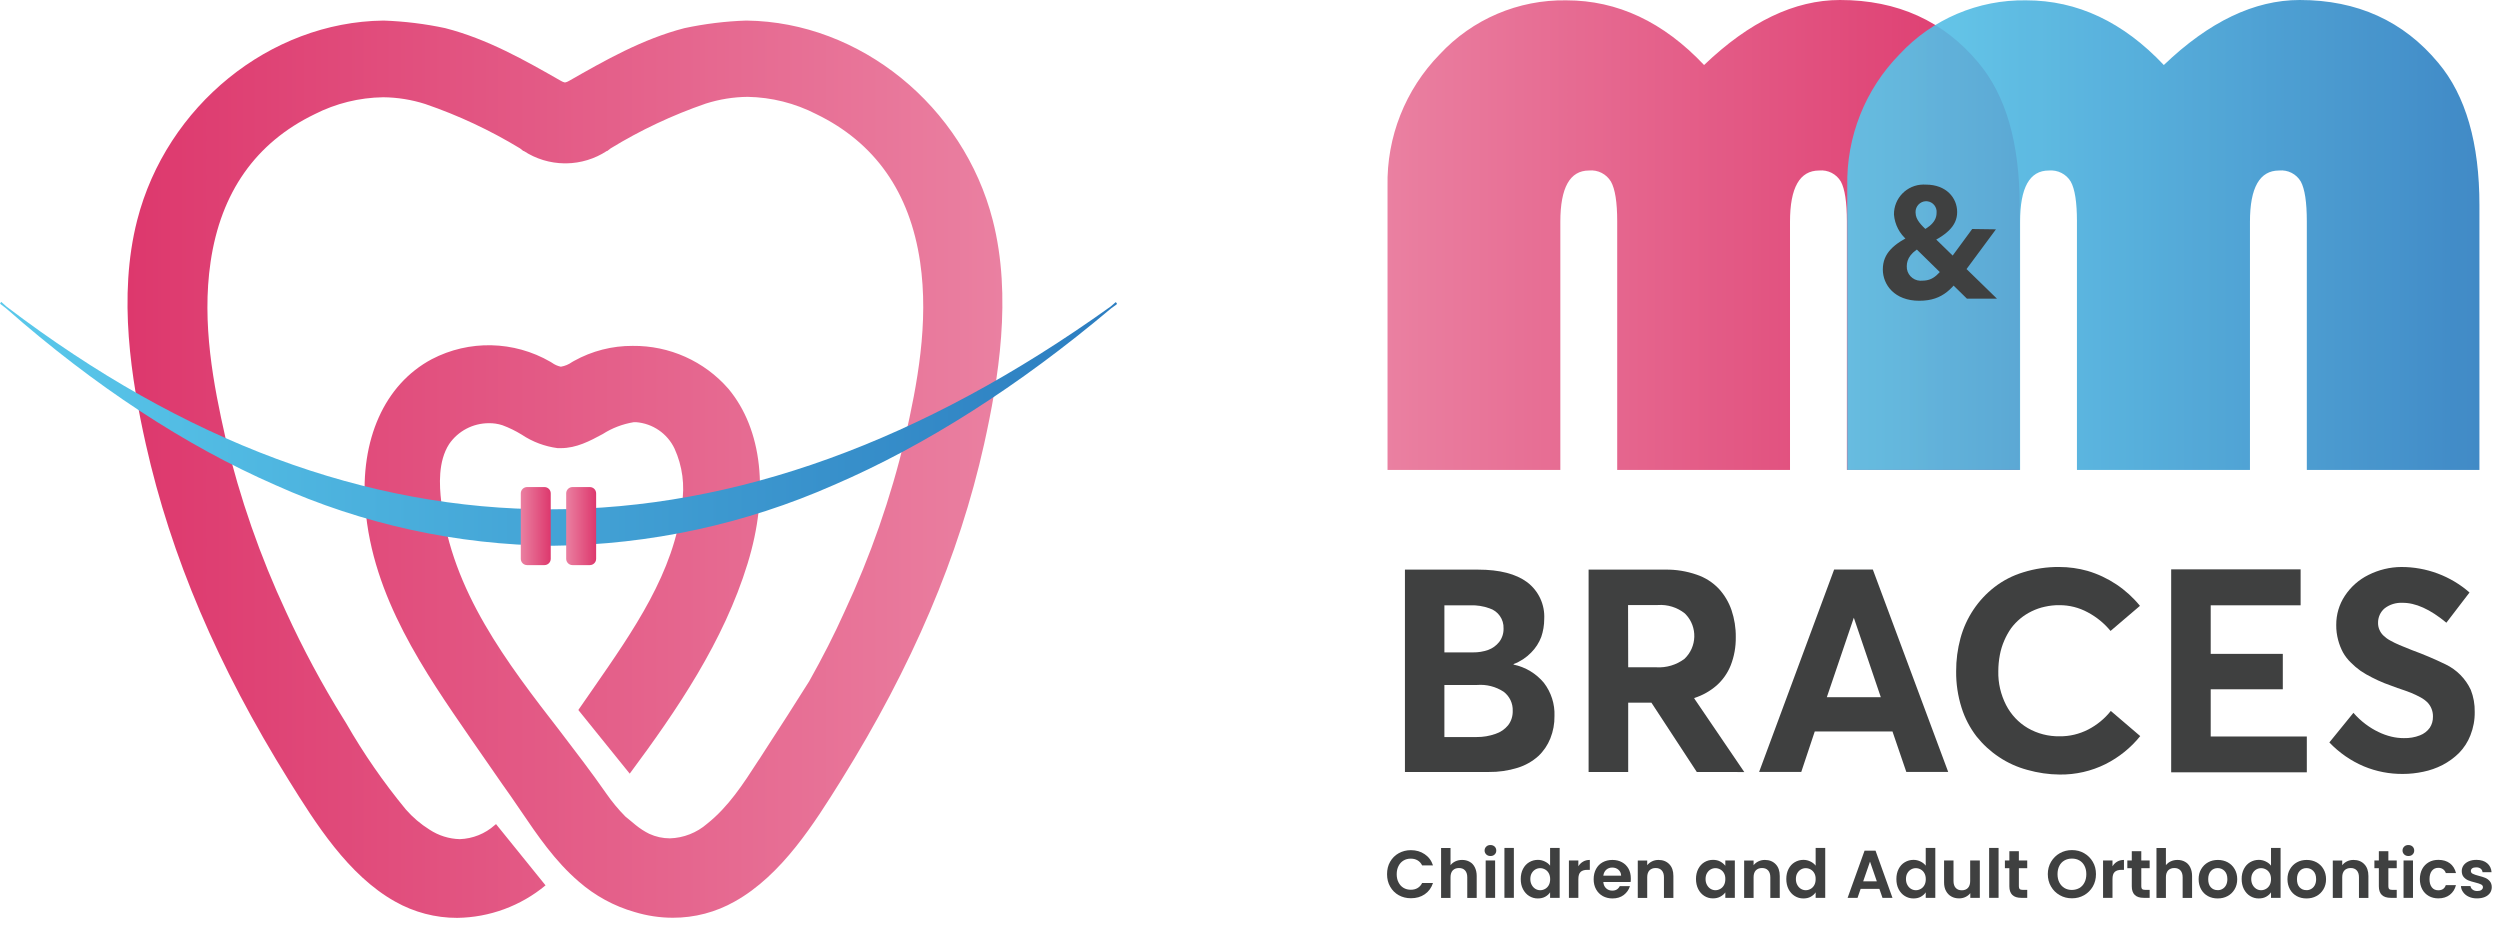 <?xml version="1.0" encoding="utf-8"?>
<!-- Generator: Adobe Illustrator 25.4.1, SVG Export Plug-In . SVG Version: 6.00 Build 0)  -->
<svg version="1.1" id="Layer_1" xmlns="http://www.w3.org/2000/svg" xmlns:xlink="http://www.w3.org/1999/xlink" x="0px" y="0px"
	 viewBox="0 0 370.64 139.13" enable-background="new 0 0 370.64 139.13" xml:space="preserve">
<g id="Layer_2_00000002368111977236243960000001908461478904534422_">
	<g id="Layer_1-2">
		<g id="M_M_Braces_LOGO_Light_BG">
			<g id="tooth_logo">
				
					<linearGradient id="tooth_00000174578352297065471140000012916185719044120727_" gradientUnits="userSpaceOnUse" x1="18.903" y1="72.435" x2="148.612" y2="72.435" gradientTransform="matrix(1 0 0 -1 0 142)">
					<stop  offset="0" style="stop-color:#DD386D"/>
					<stop  offset="1" style="stop-color:#EA80A1"/>
				</linearGradient>
				<path id="tooth" fill="url(#tooth_00000174578352297065471140000012916185719044120727_)" d="M147.18,32.64
					C142.84,15.7,127.5,3.26,110.7,3.05h-0.08c-3.07,0.1-6.13,0.48-9.14,1.12C95.25,5.78,89.71,8.94,84.35,12
					c-0.18,0.11-0.38,0.19-0.59,0.23c-0.21-0.04-0.4-0.12-0.58-0.23C77.82,8.94,72.28,5.78,66,4.17c-2.99-0.64-6.04-1.01-9.1-1.12
					h-0.07C40,3.26,24.68,15.7,20.34,32.64C17.43,44,19.5,56.36,21.62,65.86c3.72,16.61,10.66,32.92,21.22,49.86
					c3.9,6.26,8.76,14.05,15.75,17.95c2.8,1.58,5.97,2.42,9.19,2.41c4.79-0.06,9.41-1.76,13.1-4.82l-7.34-9.08l-0.19,0.15
					c-1.43,1.28-3.26,2.01-5.18,2.08c-1.6-0.04-3.15-0.53-4.49-1.41c-1.31-0.82-2.5-1.83-3.52-3c-3.3-4.01-6.26-8.28-8.84-12.78
					l-0.42-0.68c-3.15-5.07-5.97-10.33-8.46-15.76c-3.87-8.28-6.88-16.93-9-25.82c-1.78-7.86-3.56-17-2.22-26.12
					c1.51-10.32,6.7-17.68,15.41-21.9c3.16-1.61,6.64-2.47,10.19-2.52c2.11,0.02,4.21,0.36,6.22,1c4.91,1.68,9.62,3.89,14.06,6.58
					l0.43,0.34l0.07,0.05h0.06c1.79,1.17,3.87,1.8,6,1.83h0.3c2.13-0.03,4.21-0.66,6-1.83h0.07l0.06-0.05L90.53,22
					c4.45-2.72,9.17-4.94,14.1-6.64c2.01-0.64,4.11-0.98,6.22-1c3.53,0.06,7.01,0.94,10.15,2.55c8.71,4.22,13.89,11.58,15.41,21.9
					c1.34,9.1-0.45,18.26-2.23,26.12c-2.11,8.89-5.13,17.54-9,25.82c-1.49,3.32-3.2,6.67-5.21,10.25
					c-2.11,3.38-4.35,6.84-6.51,10.17l-0.82,1.28l-0.2,0.29c-2.28,3.53-4.44,6.87-7.61,9.39c-1.53,1.33-3.48,2.1-5.51,2.16
					c-1.06,0-2.1-0.23-3.06-0.67c-0.71-0.35-1.38-0.79-2-1.29l-1-0.83l-0.54-0.44c-1.05-1.06-2.01-2.22-2.86-3.45
					c-2.17-3.12-4.54-6.2-6.82-9.19C75.12,98.2,67,87.63,65.42,74.4c-0.29-2.45-0.49-6,1.17-8.57c1.33-1.94,3.54-3.09,5.89-3.09
					c0.68-0.01,1.35,0.09,2,0.3c1,0.37,1.96,0.84,2.87,1.4c1.6,1.07,3.42,1.75,5.32,2h0.48c2.32,0,4.3-1.06,6.21-2.09
					c1.4-0.9,2.97-1.49,4.61-1.76h0.33c2.46,0.19,4.64,1.68,5.7,3.91c1.18,2.59,1.56,5.47,1.09,8.28C100,84.79,93.86,93.54,88,102
					c-0.76,1.09-1.52,2.18-2.26,3.26l7.62,9.44c7-9.42,13.93-19.58,17.48-31.16c3.21-10.44,2.17-19.88-2.85-25.9
					c-3.57-4.1-8.76-6.42-14.19-6.36c-3.04-0.02-6.04,0.75-8.7,2.23l-0.28,0.16c-0.49,0.35-1.05,0.59-1.64,0.69h-0.06
					c-0.46-0.1-0.9-0.3-1.29-0.58l-0.23-0.14c-5.41-3.13-12.06-3.28-17.6-0.38C57,57,53.36,65.18,54.16,75.2
					c1.05,13.31,8.84,24.45,15.61,34.28l4.68,6.75L75.7,118c0.51,0.73,1,1.46,1.5,2.19c2.5,3.68,5.08,7.49,8.63,10.53
					c2.39,2.08,5.2,3.62,8.25,4.49c1.84,0.56,3.75,0.85,5.67,0.85c3.22,0.01,6.38-0.82,9.18-2.41c7-3.9,11.85-11.69,15.76-17.95
					c10.56-16.94,17.5-33.25,21.21-49.86C148,56.36,150.09,44,147.18,32.64z"/>
				
					<linearGradient id="wire_00000162310490371121251510000006681943669012169127_" gradientUnits="userSpaceOnUse" x1="0" y1="79.17" x2="165.6" y2="79.17" gradientTransform="matrix(1 0 0 -1 0 142)">
					<stop  offset="0" style="stop-color:#5AC9EB"/>
					<stop  offset="1" style="stop-color:#2C7DC0"/>
				</linearGradient>
				<path id="wire" fill="url(#wire_00000162310490371121251510000006681943669012169127_)" d="M165.6,45l-0.18-0.21l-0.77,0.66
					C108.75,85.51,53.7,85.54,1,45.48l-0.82-0.73L0,45h0.05v0.06l0.87,0.67c13.15,11.55,26.58,20.36,39.9,26.18
					c12.94,5.82,26.94,8.88,41.13,9H82c14.33-0.14,28.49-3.21,41.6-9c13.58-5.84,27.42-14.65,41.14-26.2l0.81-0.58v-0.07L165.6,45z"
					/>
				<g id="brace">
					
						<linearGradient id="SVGID_1_" gradientUnits="userSpaceOnUse" x1="77.21" y1="64.005" x2="81.65" y2="64.005" gradientTransform="matrix(1 0 0 -1 0 142)">
						<stop  offset="0" style="stop-color:#EA80A1"/>
						<stop  offset="1" style="stop-color:#DD386D"/>
					</linearGradient>
					<path fill="url(#SVGID_1_)" d="M78.14,72.21h2.58c0.51,0,0.93,0.42,0.93,0.93v9.71c0,0.51-0.42,0.93-0.93,0.93h-2.58
						c-0.51,0-0.93-0.42-0.93-0.93v-9.71C77.21,72.63,77.63,72.21,78.14,72.21z"/>
					
						<linearGradient id="SVGID_00000150061204895219590310000011371818544864314533_" gradientUnits="userSpaceOnUse" x1="83.94" y1="64.005" x2="88.38" y2="64.005" gradientTransform="matrix(1 0 0 -1 0 142)">
						<stop  offset="0" style="stop-color:#EA80A1"/>
						<stop  offset="1" style="stop-color:#DD386D"/>
					</linearGradient>
					<path fill="url(#SVGID_00000150061204895219590310000011371818544864314533_)" d="M84.87,72.21h2.58
						c0.51,0,0.93,0.42,0.93,0.93v9.71c0,0.51-0.42,0.93-0.93,0.93h-2.58c-0.51,0-0.93-0.42-0.93-0.93v-9.71
						C83.94,72.63,84.36,72.21,84.87,72.21z"/>
				</g>
			</g>
			<g id="Letter_logo">
				<g id="MPink">
					
						<linearGradient id="SVGID_00000072239240770069789360000004591040326953332628_" gradientUnits="userSpaceOnUse" x1="205.704" y1="107.165" x2="299.43" y2="107.165" gradientTransform="matrix(1 0 0 -1 0 142)">
						<stop  offset="0" style="stop-color:#EA80A1"/>
						<stop  offset="1" style="stop-color:#DD386D"/>
					</linearGradient>
					<path fill="url(#SVGID_00000072239240770069789360000004591040326953332628_)" d="M299.43,69.67h-25.62V32.81
						c0-2.83-0.3-4.8-0.89-5.89c-0.66-1.13-1.92-1.77-3.22-1.64c-2.88,0-4.32,2.53-4.32,7.6v36.79h-25.62V32.81
						c0-2.83-0.31-4.8-0.93-5.89c-0.68-1.13-1.94-1.77-3.25-1.64c-2.83,0-4.25,2.53-4.25,7.6v36.79h-25.62V27.61
						c-0.15-7.29,2.64-14.34,7.74-19.56c4.84-5.21,11.66-8.12,18.77-8c7.58,0,14.39,3.2,20.42,9.59C259.35,3.21,266.07,0,272.78,0
						c8.54,0,15.39,3.11,20.55,9.32c4.06,4.84,6.09,11.89,6.1,21.16V69.67z"/>
				</g>
				<g id="Mblue" opacity="0.9">
					
						<linearGradient id="SVGID_00000124161540822222143000000002038531881526634426_" gradientUnits="userSpaceOnUse" x1="273.864" y1="107.165" x2="367.59" y2="107.165" gradientTransform="matrix(1 0 0 -1 0 142)">
						<stop  offset="0" style="stop-color:#5AC9EB"/>
						<stop  offset="1" style="stop-color:#2C7DC0"/>
					</linearGradient>
					<path fill="url(#SVGID_00000124161540822222143000000002038531881526634426_)" d="M367.59,69.67H342V32.81
						c0-2.83-0.3-4.8-0.89-5.89c-0.66-1.13-1.92-1.77-3.22-1.64c-2.88,0-4.32,2.53-4.32,7.6v36.79h-25.65V32.81
						c0-2.83-0.31-4.8-0.92-5.89c-0.68-1.13-1.95-1.76-3.26-1.64c-2.83,0-4.25,2.53-4.25,7.6v36.79h-25.62V27.61
						c-0.15-7.3,2.64-14.35,7.75-19.56c4.83-5.21,11.66-8.12,18.77-8c7.58,0,14.38,3.2,20.41,9.59C327.51,3.21,334.23,0,340.94,0
						c8.54,0,15.39,3.11,20.55,9.32c4.07,4.84,6.11,11.89,6.1,21.16V69.67z"/>
				</g>
				<g id="Braces">
					<path fill="#3F4040" d="M228.89,101.23c1.08,1.41,1.64,3.15,1.57,4.92c0.02,1.14-0.19,2.26-0.61,3.32
						c-0.4,1-1.01,1.9-1.79,2.63c-0.88,0.79-1.93,1.38-3.06,1.73c-1.38,0.43-2.83,0.64-4.28,0.62h-12.43v-30h10.84
						c3.19,0,5.63,0.63,7.3,1.88c1.69,1.29,2.63,3.33,2.51,5.45c0,0.9-0.15,1.8-0.44,2.65c-0.33,0.87-0.84,1.66-1.5,2.32
						c-0.73,0.75-1.62,1.34-2.6,1.7v0.08C226.16,98.9,227.74,99.85,228.89,101.23z M214.14,96.72h4.25
						c0.76,0.01,1.51-0.11,2.23-0.36c0.64-0.23,1.21-0.64,1.64-1.18c0.44-0.57,0.67-1.28,0.65-2c0.06-1.36-0.81-2.6-2.11-3
						c-0.9-0.32-1.85-0.47-2.8-0.44h-3.86L214.14,96.72z M221.72,108.8c0.73-0.24,1.38-0.68,1.87-1.28c0.46-0.6,0.7-1.35,0.68-2.11
						c0.05-1.12-0.46-2.19-1.35-2.86c-1.16-0.76-2.55-1.11-3.93-1h-4.85v7.72h4.78C219.87,109.28,220.82,109.12,221.72,108.8z"/>
					<path fill="#3F4040" d="M251.56,114.45l-6.73-10.28h-3.44v10.28h-5.87v-30h11.36c1.59-0.03,3.17,0.23,4.67,0.75
						c1.25,0.42,2.38,1.14,3.29,2.1c0.83,0.91,1.47,1.99,1.87,3.16c0.43,1.29,0.65,2.64,0.63,4c0.02,1.43-0.23,2.85-0.75,4.18
						c-0.46,1.15-1.18,2.18-2.11,3c-0.96,0.83-2.08,1.46-3.29,1.84v0.08l7.41,10.9L251.56,114.45z M241.39,98.93h4.17
						c1.49,0.09,2.97-0.35,4.17-1.25c1.87-1.77,1.96-4.73,0.19-6.6c-0.04-0.05-0.09-0.09-0.14-0.14c-1.13-0.9-2.56-1.34-4-1.24
						h-4.41L241.39,98.93z"/>
					<path fill="#3F4040" d="M280.57,108.44h-11.52l-2,6h-6.25l11.12-30h5.74l11.17,30h-6.21L280.57,108.44z M278.84,103.36
						l-4-11.78l0,0l-4,11.78H278.84z"/>
					<path fill="#3F4040" d="M300.56,114.14c-1.49-0.4-2.91-1.04-4.19-1.9c-1.27-0.84-2.39-1.87-3.34-3.06
						c-0.98-1.28-1.74-2.73-2.22-4.27c-0.55-1.74-0.82-3.56-0.8-5.39c-0.01-1.65,0.21-3.3,0.64-4.9c0.41-1.51,1.06-2.94,1.93-4.24
						c0.85-1.27,1.89-2.39,3.1-3.33c1.28-0.99,2.72-1.73,4.27-2.2c1.73-0.54,3.54-0.81,5.36-0.79c1.42,0,2.83,0.2,4.19,0.58
						c3.05,0.91,5.75,2.71,7.76,5.18l-4.36,3.72c-0.93-1.13-2.08-2.07-3.38-2.76c-1.29-0.7-2.74-1.07-4.21-1.06
						c-0.72-0.01-1.44,0.07-2.15,0.23c-0.67,0.14-1.32,0.37-1.94,0.67c-0.6,0.29-1.17,0.65-1.68,1.07
						c-0.52,0.43-0.99,0.92-1.39,1.46c-0.39,0.56-0.73,1.17-1,1.8c-0.3,0.69-0.52,1.4-0.66,2.14c-0.15,0.8-0.23,1.61-0.23,2.43
						c-0.04,1.74,0.36,3.45,1.15,5c0.73,1.42,1.84,2.61,3.22,3.42c1.43,0.83,3.07,1.25,4.72,1.22c1.47,0.02,2.92-0.33,4.23-1
						c1.3-0.67,2.45-1.61,3.36-2.76l4.36,3.73c-1.39,1.73-3.14,3.14-5.12,4.14c-2.12,1.06-4.46,1.59-6.83,1.56
						C303.73,114.82,302.12,114.58,300.56,114.14z"/>
					<path fill="#3F4040" d="M321.89,84.41h19.19v5.33h-13.33v7.2h10.69v5.25h-10.69v7H342v5.31h-20.11V84.41z"/>
					<path fill="#3F4040" d="M350.47,113.62c-1.94-0.82-3.68-2.03-5.13-3.55l3.57-4.39c0.54,0.62,1.14,1.18,1.79,1.67
						c0.6,0.45,1.24,0.85,1.92,1.17c0.61,0.3,1.25,0.53,1.91,0.69c0.61,0.15,1.23,0.22,1.85,0.22c0.82,0.02,1.63-0.11,2.39-0.41
						c0.58-0.22,1.09-0.61,1.45-1.11c0.33-0.49,0.49-1.07,0.48-1.66c0.01-0.4-0.06-0.8-0.21-1.17c-0.13-0.34-0.33-0.64-0.57-0.91
						c-0.31-0.31-0.66-0.57-1.05-0.78c-0.46-0.25-0.94-0.48-1.43-0.68c-0.5-0.2-1.15-0.43-2-0.71l-1.94-0.72
						c-0.62-0.25-1.23-0.53-1.83-0.84c-0.6-0.29-1.17-0.63-1.72-1c-0.51-0.36-0.99-0.77-1.43-1.22c-0.46-0.44-0.85-0.95-1.16-1.5
						c-0.31-0.58-0.55-1.2-0.72-1.84c-0.19-0.72-0.29-1.47-0.28-2.22c-0.01-1.54,0.43-3.05,1.28-4.33c0.87-1.32,2.07-2.39,3.49-3.09
						c1.51-0.76,3.18-1.17,4.87-1.18c3.72-0.01,7.32,1.33,10.12,3.78l-3.43,4.48c-2.41-2-4.59-2.98-6.54-2.95
						c-0.93-0.04-1.85,0.24-2.59,0.8c-0.66,0.54-1.02,1.36-1,2.21c0,0.34,0.07,0.69,0.21,1c0.13,0.31,0.32,0.58,0.56,0.82
						c0.3,0.29,0.63,0.54,1,0.74c0.45,0.25,0.91,0.48,1.38,0.68c0.46,0.2,1.09,0.45,1.87,0.76c1.7,0.62,3.37,1.33,5,2.12
						c1.64,0.79,2.96,2.12,3.73,3.78c0.41,1.04,0.6,2.15,0.58,3.26c0.02,1.19-0.2,2.37-0.64,3.48c-0.38,0.98-0.96,1.87-1.69,2.62
						c-0.72,0.71-1.55,1.31-2.45,1.78c-0.9,0.46-1.87,0.8-2.86,1c-0.99,0.21-1.99,0.32-3,0.32
						C354.27,114.76,352.3,114.38,350.47,113.62z"/>
				</g>
				<g id="_">
					<path fill="#3F4040" d="M295.91,34l-4.44,6c-1.92,2.61-3.27,4.59-6.93,4.59s-5.4-2.37-5.4-4.64c0-2.42,1.62-3.82,4.6-5.24
						c1.7-0.6,3.37-1.55,3.37-3.14c0.09-0.86-0.53-1.64-1.39-1.73c-0.06-0.01-0.12-0.01-0.18-0.01c-0.88,0.02-1.57,0.76-1.55,1.63
						c0,0.03,0,0.06,0.01,0.1c0,1,0.83,1.81,1.79,2.72l10.27,10h-4.45l-8.82-8.65c-1.16-0.95-1.88-2.33-2-3.82
						c-0.03-2.43,1.92-4.42,4.35-4.45c0.13,0,0.26,0,0.39,0.01c3,0,4.63,1.95,4.63,4.07s-1.66,3.49-4.7,4.9
						c-2.15,0.87-2.77,2.06-2.77,3.12c-0.05,1.14,0.84,2.11,1.98,2.16c0.09,0,0.19,0,0.28-0.01c1.77,0,2.48-0.91,4.5-3.66l2.94-4
						L295.91,34z"/>
				</g>
				<g enable-background="new    ">
					<path fill="#3F4040" d="M206.09,127.77c0.31-0.54,0.73-0.97,1.27-1.27c0.54-0.3,1.14-0.46,1.81-0.46c0.78,0,1.46,0.2,2.05,0.6
						c0.59,0.4,1,0.95,1.23,1.66h-1.61c-0.16-0.33-0.39-0.58-0.68-0.75c-0.29-0.17-0.62-0.25-1-0.25c-0.41,0-0.77,0.09-1.08,0.28
						c-0.32,0.19-0.56,0.46-0.74,0.81c-0.18,0.35-0.27,0.75-0.27,1.22c0,0.46,0.09,0.87,0.27,1.21c0.18,0.35,0.42,0.62,0.74,0.81
						c0.32,0.19,0.68,0.28,1.08,0.28c0.38,0,0.72-0.08,1-0.25c0.29-0.17,0.52-0.42,0.68-0.75h1.61c-0.23,0.71-0.64,1.27-1.22,1.67
						c-0.58,0.4-1.27,0.59-2.05,0.59c-0.67,0-1.27-0.15-1.81-0.45c-0.54-0.3-0.96-0.73-1.27-1.27c-0.31-0.54-0.46-1.15-0.46-1.84
						S205.78,128.31,206.09,127.77z"/>
					<path fill="#3F4040" d="M217.89,127.77c0.33,0.18,0.58,0.45,0.76,0.81s0.28,0.79,0.28,1.29v3.25h-1.4v-3.06
						c0-0.44-0.11-0.78-0.33-1.02c-0.22-0.24-0.52-0.35-0.9-0.35c-0.39,0-0.69,0.12-0.92,0.35c-0.22,0.24-0.33,0.58-0.33,1.02v3.06
						h-1.4v-7.4h1.4v2.55c0.18-0.24,0.42-0.43,0.72-0.57c0.3-0.14,0.63-0.21,1-0.21C217.19,127.49,217.56,127.58,217.89,127.77z"/>
					<path fill="#3F4040" d="M220.35,126.68c-0.16-0.16-0.25-0.35-0.25-0.58s0.08-0.43,0.25-0.59c0.16-0.16,0.37-0.23,0.62-0.23
						c0.25,0,0.45,0.08,0.62,0.23c0.16,0.16,0.24,0.35,0.24,0.59s-0.08,0.43-0.24,0.58c-0.16,0.16-0.37,0.23-0.62,0.23
						C220.72,126.91,220.51,126.83,220.35,126.68z M221.66,127.57v5.54h-1.4v-5.54H221.66z"/>
					<path fill="#3F4040" d="M224.44,125.71v7.4h-1.4v-7.4H224.44z"/>
					<path fill="#3F4040" d="M225.79,128.83c0.22-0.43,0.53-0.77,0.92-1s0.82-0.35,1.29-0.35c0.36,0,0.7,0.08,1.03,0.24
						c0.33,0.16,0.59,0.36,0.78,0.62v-2.63h1.42v7.4h-1.42v-0.82c-0.17,0.27-0.42,0.49-0.73,0.66c-0.31,0.17-0.68,0.25-1.09,0.25
						c-0.47,0-0.89-0.12-1.28-0.36c-0.39-0.24-0.69-0.58-0.92-1.02s-0.33-0.94-0.33-1.5C225.46,129.76,225.57,129.26,225.79,128.83z
						 M229.62,129.47c-0.13-0.24-0.31-0.43-0.54-0.56s-0.47-0.2-0.73-0.2c-0.26,0-0.5,0.06-0.72,0.19c-0.22,0.13-0.4,0.31-0.54,0.55
						c-0.14,0.24-0.21,0.53-0.21,0.87s0.07,0.62,0.21,0.88s0.32,0.44,0.54,0.58c0.22,0.13,0.46,0.2,0.72,0.2
						c0.26,0,0.5-0.07,0.73-0.2s0.41-0.32,0.54-0.56c0.13-0.24,0.2-0.54,0.2-0.88C229.82,130,229.75,129.71,229.62,129.47z"/>
					<path fill="#3F4040" d="M234.7,127.74c0.29-0.17,0.62-0.25,1-0.25v1.47h-0.37c-0.44,0-0.77,0.1-1,0.31
						c-0.22,0.21-0.33,0.57-0.33,1.08v2.76h-1.4v-5.54h1.4v0.86C234.18,128.14,234.41,127.91,234.7,127.74z"/>
					<path fill="#3F4040" d="M241.75,130.76h-4.05c0.03,0.4,0.17,0.71,0.42,0.94c0.25,0.23,0.55,0.34,0.91,0.34
						c0.52,0,0.89-0.22,1.11-0.67h1.51c-0.16,0.53-0.47,0.97-0.92,1.32c-0.45,0.34-1.01,0.51-1.67,0.51c-0.53,0-1.01-0.12-1.44-0.35
						c-0.42-0.24-0.75-0.57-0.99-1c-0.24-0.43-0.36-0.93-0.36-1.5c0-0.57,0.12-1.08,0.35-1.51c0.23-0.43,0.56-0.77,0.98-1
						s0.9-0.35,1.45-0.35c0.53,0,1,0.11,1.42,0.34c0.42,0.23,0.74,0.55,0.97,0.96c0.23,0.42,0.34,0.9,0.34,1.44
						C241.79,130.42,241.77,130.6,241.75,130.76z M240.34,129.82c-0.01-0.36-0.14-0.65-0.39-0.87c-0.25-0.22-0.56-0.33-0.93-0.33
						c-0.35,0-0.64,0.11-0.88,0.32s-0.38,0.5-0.44,0.88H240.34z"/>
					<path fill="#3F4040" d="M247.48,128.12c0.41,0.42,0.61,1,0.61,1.75v3.25h-1.4v-3.06c0-0.44-0.11-0.78-0.33-1.02
						c-0.22-0.24-0.52-0.35-0.9-0.35c-0.39,0-0.69,0.12-0.92,0.35c-0.22,0.24-0.33,0.58-0.33,1.02v3.06h-1.4v-5.54h1.4v0.69
						c0.19-0.24,0.43-0.43,0.72-0.57s0.61-0.21,0.95-0.21C246.54,127.49,247.07,127.7,247.48,128.12z"/>
					<path fill="#3F4040" d="M251.77,128.83c0.22-0.43,0.53-0.77,0.91-1c0.38-0.23,0.81-0.35,1.28-0.35c0.41,0,0.78,0.08,1.08,0.25
						c0.31,0.17,0.56,0.38,0.75,0.63v-0.79h1.41v5.54h-1.41v-0.81c-0.18,0.26-0.43,0.47-0.75,0.64c-0.32,0.17-0.68,0.25-1.09,0.25
						c-0.47,0-0.89-0.12-1.27-0.36c-0.38-0.24-0.69-0.58-0.91-1.02c-0.22-0.44-0.33-0.94-0.33-1.5
						C251.44,129.76,251.55,129.26,251.77,128.83z M255.6,129.47c-0.13-0.24-0.31-0.43-0.54-0.56c-0.23-0.13-0.47-0.2-0.73-0.2
						s-0.5,0.06-0.72,0.19c-0.22,0.13-0.4,0.31-0.54,0.55c-0.14,0.24-0.21,0.53-0.21,0.87s0.07,0.62,0.21,0.88s0.32,0.44,0.54,0.58
						c0.22,0.13,0.46,0.2,0.71,0.2c0.26,0,0.5-0.07,0.73-0.2c0.23-0.13,0.41-0.32,0.54-0.56c0.13-0.24,0.2-0.54,0.2-0.88
						C255.8,130,255.73,129.71,255.6,129.47z"/>
					<path fill="#3F4040" d="M263.25,128.12c0.41,0.42,0.61,1,0.61,1.75v3.25h-1.4v-3.06c0-0.44-0.11-0.78-0.33-1.02
						c-0.22-0.24-0.52-0.35-0.9-0.35c-0.39,0-0.69,0.12-0.92,0.35c-0.22,0.24-0.33,0.58-0.33,1.02v3.06h-1.4v-5.54h1.4v0.69
						c0.19-0.24,0.43-0.43,0.72-0.57s0.61-0.21,0.95-0.21C262.31,127.49,262.84,127.7,263.25,128.12z"/>
					<path fill="#3F4040" d="M265.16,128.83c0.22-0.43,0.53-0.77,0.92-1s0.82-0.35,1.29-0.35c0.36,0,0.7,0.08,1.03,0.24
						c0.33,0.16,0.59,0.36,0.78,0.62v-2.63h1.42v7.4h-1.42v-0.82c-0.17,0.27-0.42,0.49-0.73,0.66c-0.31,0.17-0.68,0.25-1.09,0.25
						c-0.47,0-0.89-0.12-1.28-0.36c-0.39-0.24-0.69-0.58-0.92-1.02c-0.22-0.44-0.33-0.94-0.33-1.5
						C264.83,129.76,264.94,129.26,265.16,128.83z M268.99,129.47c-0.13-0.24-0.31-0.43-0.54-0.56c-0.23-0.13-0.47-0.2-0.73-0.2
						s-0.5,0.06-0.72,0.19c-0.22,0.13-0.4,0.31-0.54,0.55c-0.14,0.24-0.21,0.53-0.21,0.87s0.07,0.62,0.21,0.88s0.32,0.44,0.54,0.58
						c0.22,0.13,0.46,0.2,0.71,0.2c0.26,0,0.5-0.07,0.73-0.2c0.23-0.13,0.41-0.32,0.54-0.56c0.13-0.24,0.2-0.54,0.2-0.88
						C269.19,130,269.12,129.71,268.99,129.47z"/>
					<path fill="#3F4040" d="M278.63,131.78h-2.78l-0.46,1.33h-1.47l2.51-6.99h1.63l2.51,6.99h-1.48L278.63,131.78z M278.25,130.66
						l-1.01-2.92l-1.01,2.92H278.25z"/>
					<path fill="#3F4040" d="M281.48,128.83c0.22-0.43,0.53-0.77,0.92-1s0.82-0.35,1.29-0.35c0.36,0,0.7,0.08,1.03,0.24
						c0.33,0.16,0.59,0.36,0.78,0.62v-2.63h1.42v7.4h-1.42v-0.82c-0.17,0.27-0.42,0.49-0.73,0.66c-0.31,0.17-0.68,0.25-1.09,0.25
						c-0.47,0-0.89-0.12-1.28-0.36c-0.39-0.24-0.69-0.58-0.92-1.02s-0.33-0.94-0.33-1.5C281.15,129.76,281.26,129.26,281.48,128.83z
						 M285.31,129.47c-0.13-0.24-0.31-0.43-0.54-0.56s-0.47-0.2-0.73-0.2c-0.26,0-0.5,0.06-0.72,0.19c-0.22,0.13-0.4,0.31-0.54,0.55
						c-0.14,0.24-0.21,0.53-0.21,0.87s0.07,0.62,0.21,0.88s0.32,0.44,0.54,0.58c0.22,0.13,0.46,0.2,0.72,0.2
						c0.26,0,0.5-0.07,0.73-0.2s0.41-0.32,0.54-0.56c0.13-0.24,0.2-0.54,0.2-0.88C285.51,130,285.44,129.71,285.31,129.47z"/>
					<path fill="#3F4040" d="M293.52,127.57v5.54h-1.41v-0.7c-0.18,0.24-0.42,0.43-0.71,0.57s-0.6,0.21-0.95,0.21
						c-0.43,0-0.82-0.09-1.15-0.28c-0.33-0.18-0.59-0.45-0.79-0.81s-0.29-0.78-0.29-1.28v-3.25h1.4v3.05c0,0.44,0.11,0.78,0.33,1.02
						c0.22,0.24,0.52,0.35,0.9,0.35c0.39,0,0.69-0.12,0.91-0.35c0.22-0.24,0.33-0.58,0.33-1.02v-3.05H293.52z"/>
					<path fill="#3F4040" d="M296.3,125.71v7.4h-1.4v-7.4H296.3z"/>
					<path fill="#3F4040" d="M299.31,128.72v2.68c0,0.19,0.04,0.32,0.13,0.41c0.09,0.08,0.24,0.12,0.46,0.12h0.65v1.18h-0.88
						c-1.18,0-1.77-0.57-1.77-1.72v-2.67h-0.66v-1.15h0.66v-1.37h1.41v1.37h1.24v1.15H299.31z"/>
					<path fill="#3F4040" d="M305.38,132.72c-0.55-0.31-0.98-0.73-1.3-1.28c-0.32-0.54-0.48-1.16-0.48-1.84
						c0-0.68,0.16-1.29,0.48-1.83c0.32-0.54,0.75-0.97,1.3-1.28c0.55-0.31,1.15-0.46,1.8-0.46c0.66,0,1.26,0.15,1.8,0.46
						c0.54,0.31,0.97,0.73,1.29,1.28c0.32,0.54,0.47,1.15,0.47,1.83c0,0.69-0.16,1.3-0.47,1.84c-0.32,0.54-0.75,0.97-1.29,1.28
						c-0.55,0.31-1.15,0.46-1.8,0.46C306.52,133.18,305.92,133.03,305.38,132.72z M308.29,131.65c0.32-0.19,0.57-0.46,0.75-0.82
						c0.18-0.35,0.27-0.76,0.27-1.23s-0.09-0.88-0.27-1.23c-0.18-0.35-0.43-0.62-0.75-0.8c-0.32-0.19-0.69-0.28-1.11-0.28
						c-0.42,0-0.79,0.09-1.12,0.28s-0.58,0.46-0.75,0.8c-0.18,0.35-0.27,0.76-0.27,1.23s0.09,0.88,0.27,1.23
						c0.18,0.35,0.43,0.62,0.75,0.82c0.32,0.19,0.69,0.29,1.12,0.29C307.6,131.93,307.97,131.83,308.29,131.65z"/>
					<path fill="#3F4040" d="M313.89,127.74c0.29-0.17,0.62-0.25,1-0.25v1.47h-0.37c-0.44,0-0.77,0.1-1,0.31s-0.33,0.57-0.33,1.08
						v2.76h-1.4v-5.54h1.4v0.86C313.37,128.14,313.6,127.91,313.89,127.74z"/>
					<path fill="#3F4040" d="M317.46,128.72v2.68c0,0.19,0.04,0.32,0.13,0.41c0.09,0.08,0.24,0.12,0.46,0.12h0.65v1.18h-0.88
						c-1.18,0-1.77-0.57-1.77-1.72v-2.67h-0.66v-1.15h0.66v-1.37h1.41v1.37h1.24v1.15H317.46z"/>
					<path fill="#3F4040" d="M323.95,127.77c0.33,0.18,0.58,0.45,0.76,0.81s0.28,0.79,0.28,1.29v3.25h-1.4v-3.06
						c0-0.44-0.11-0.78-0.33-1.02c-0.22-0.24-0.52-0.35-0.9-0.35c-0.39,0-0.69,0.12-0.92,0.35c-0.22,0.24-0.33,0.58-0.33,1.02v3.06
						h-1.4v-7.4h1.4v2.55c0.18-0.24,0.42-0.43,0.72-0.57c0.3-0.14,0.63-0.21,1-0.21C323.25,127.49,323.62,127.58,323.95,127.77z"/>
					<path fill="#3F4040" d="M327.33,132.85c-0.43-0.24-0.76-0.57-1-1c-0.24-0.43-0.37-0.93-0.37-1.5c0-0.57,0.12-1.07,0.38-1.5
						c0.25-0.43,0.59-0.77,1.03-1.01c0.43-0.24,0.92-0.35,1.45-0.35s1.02,0.12,1.45,0.35c0.43,0.24,0.78,0.57,1.03,1.01
						c0.25,0.43,0.38,0.93,0.38,1.5c0,0.57-0.13,1.07-0.39,1.5c-0.26,0.43-0.6,0.77-1.04,1c-0.44,0.24-0.93,0.35-1.47,0.35
						C328.24,133.2,327.76,133.08,327.33,132.85z M329.49,131.79c0.22-0.12,0.4-0.31,0.53-0.55c0.13-0.25,0.2-0.55,0.2-0.9
						c0-0.53-0.14-0.93-0.42-1.22c-0.28-0.28-0.62-0.42-1.01-0.42c-0.4,0-0.74,0.14-1,0.42c-0.27,0.28-0.41,0.69-0.41,1.22
						c0,0.53,0.13,0.93,0.39,1.21c0.26,0.28,0.6,0.42,1,0.42C329.03,131.98,329.27,131.92,329.49,131.79z"/>
					<path fill="#3F4040" d="M332.67,128.83c0.22-0.43,0.53-0.77,0.92-1s0.82-0.35,1.29-0.35c0.36,0,0.7,0.08,1.03,0.24
						c0.33,0.16,0.59,0.36,0.78,0.62v-2.63h1.42v7.4h-1.42v-0.82c-0.17,0.27-0.42,0.49-0.73,0.66c-0.31,0.17-0.68,0.25-1.09,0.25
						c-0.47,0-0.89-0.12-1.28-0.36c-0.39-0.24-0.69-0.58-0.92-1.02c-0.22-0.44-0.33-0.94-0.33-1.5
						C332.33,129.76,332.45,129.26,332.67,128.83z M336.5,129.47c-0.13-0.24-0.31-0.43-0.54-0.56c-0.23-0.13-0.47-0.2-0.73-0.2
						s-0.5,0.06-0.72,0.19c-0.22,0.13-0.4,0.31-0.54,0.55c-0.14,0.24-0.21,0.53-0.21,0.87s0.07,0.62,0.21,0.88s0.32,0.44,0.54,0.58
						c0.22,0.13,0.46,0.2,0.71,0.2c0.26,0,0.5-0.07,0.73-0.2c0.23-0.13,0.41-0.32,0.54-0.56c0.13-0.24,0.2-0.54,0.2-0.88
						C336.69,130,336.63,129.71,336.5,129.47z"/>
					<path fill="#3F4040" d="M340.5,132.85c-0.43-0.24-0.76-0.57-1-1c-0.24-0.43-0.37-0.93-0.37-1.5c0-0.57,0.12-1.07,0.38-1.5
						c0.25-0.43,0.59-0.77,1.03-1.01c0.43-0.24,0.92-0.35,1.45-0.35s1.02,0.12,1.45,0.35c0.43,0.24,0.78,0.57,1.03,1.01
						c0.25,0.43,0.38,0.93,0.38,1.5c0,0.57-0.13,1.07-0.39,1.5c-0.26,0.43-0.6,0.77-1.04,1c-0.44,0.24-0.93,0.35-1.47,0.35
						C341.4,133.2,340.92,133.08,340.5,132.85z M342.65,131.79c0.22-0.12,0.4-0.31,0.53-0.55c0.13-0.25,0.2-0.55,0.2-0.9
						c0-0.53-0.14-0.93-0.42-1.22c-0.28-0.28-0.62-0.42-1.01-0.42c-0.4,0-0.74,0.14-1,0.42c-0.27,0.28-0.41,0.69-0.41,1.22
						c0,0.53,0.13,0.93,0.39,1.21c0.26,0.28,0.6,0.42,1,0.42C342.19,131.98,342.43,131.92,342.65,131.79z"/>
					<path fill="#3F4040" d="M350.52,128.12c0.41,0.42,0.61,1,0.61,1.75v3.25h-1.4v-3.06c0-0.44-0.11-0.78-0.33-1.02
						c-0.22-0.24-0.52-0.35-0.9-0.35c-0.39,0-0.69,0.12-0.92,0.35c-0.22,0.24-0.33,0.58-0.33,1.02v3.06h-1.4v-5.54h1.4v0.69
						c0.19-0.24,0.42-0.43,0.71-0.57s0.61-0.21,0.96-0.21C349.58,127.49,350.12,127.7,350.52,128.12z"/>
					<path fill="#3F4040" d="M354.09,128.72v2.68c0,0.19,0.04,0.32,0.13,0.41c0.09,0.08,0.24,0.12,0.46,0.12h0.65v1.18h-0.88
						c-1.18,0-1.77-0.57-1.77-1.72v-2.67h-0.66v-1.15h0.66v-1.37h1.41v1.37h1.24v1.15H354.09z"/>
					<path fill="#3F4040" d="M356.44,126.68c-0.16-0.16-0.25-0.35-0.25-0.58s0.08-0.43,0.25-0.59c0.16-0.16,0.37-0.23,0.62-0.23
						c0.25,0,0.45,0.08,0.62,0.23c0.16,0.16,0.24,0.35,0.24,0.59s-0.08,0.43-0.24,0.58c-0.16,0.16-0.37,0.23-0.62,0.23
						C356.81,126.91,356.6,126.83,356.44,126.68z M357.74,127.57v5.54h-1.4v-5.54H357.74z"/>
					<path fill="#3F4040" d="M359.11,128.83c0.23-0.43,0.56-0.76,0.97-1c0.41-0.24,0.89-0.35,1.42-0.35c0.69,0,1.26,0.17,1.71,0.51
						c0.45,0.34,0.75,0.83,0.91,1.45h-1.51c-0.08-0.24-0.21-0.43-0.41-0.57c-0.19-0.14-0.42-0.21-0.71-0.21
						c-0.4,0-0.72,0.15-0.95,0.44s-0.35,0.7-0.35,1.24c0,0.53,0.12,0.93,0.35,1.22s0.55,0.43,0.95,0.43c0.57,0,0.94-0.25,1.11-0.76
						h1.51c-0.15,0.6-0.46,1.08-0.91,1.43c-0.45,0.35-1.02,0.53-1.7,0.53c-0.53,0-1.01-0.12-1.42-0.35c-0.41-0.24-0.74-0.57-0.97-1
						c-0.23-0.43-0.35-0.93-0.35-1.5C358.76,129.77,358.88,129.27,359.11,128.83z"/>
					<path fill="#3F4040" d="M366.04,132.96c-0.36-0.16-0.64-0.38-0.85-0.67c-0.21-0.28-0.33-0.59-0.34-0.93h1.41
						c0.03,0.21,0.13,0.39,0.32,0.53c0.18,0.14,0.41,0.21,0.68,0.21c0.27,0,0.48-0.05,0.62-0.16c0.15-0.11,0.23-0.24,0.23-0.41
						c0-0.18-0.09-0.31-0.28-0.41c-0.18-0.09-0.47-0.19-0.88-0.29c-0.41-0.1-0.75-0.2-1.01-0.31c-0.26-0.11-0.49-0.27-0.68-0.49
						c-0.19-0.22-0.29-0.52-0.29-0.89c0-0.31,0.09-0.59,0.26-0.84c0.18-0.25,0.43-0.45,0.76-0.6s0.72-0.22,1.17-0.22
						c0.66,0,1.19,0.17,1.58,0.5s0.61,0.77,0.65,1.33h-1.34c-0.02-0.22-0.11-0.4-0.28-0.53s-0.38-0.19-0.66-0.19
						c-0.25,0-0.45,0.05-0.58,0.14s-0.21,0.22-0.21,0.39c0,0.19,0.09,0.33,0.28,0.42c0.19,0.1,0.48,0.2,0.87,0.3
						c0.4,0.1,0.73,0.2,0.99,0.31c0.26,0.11,0.48,0.27,0.67,0.5c0.19,0.22,0.29,0.52,0.29,0.88c0,0.32-0.09,0.61-0.26,0.86
						c-0.18,0.25-0.43,0.45-0.76,0.59s-0.71,0.21-1.15,0.21C366.81,133.2,366.4,133.12,366.04,132.96z"/>
				</g>
			</g>
		</g>
	</g>
</g>
</svg>
